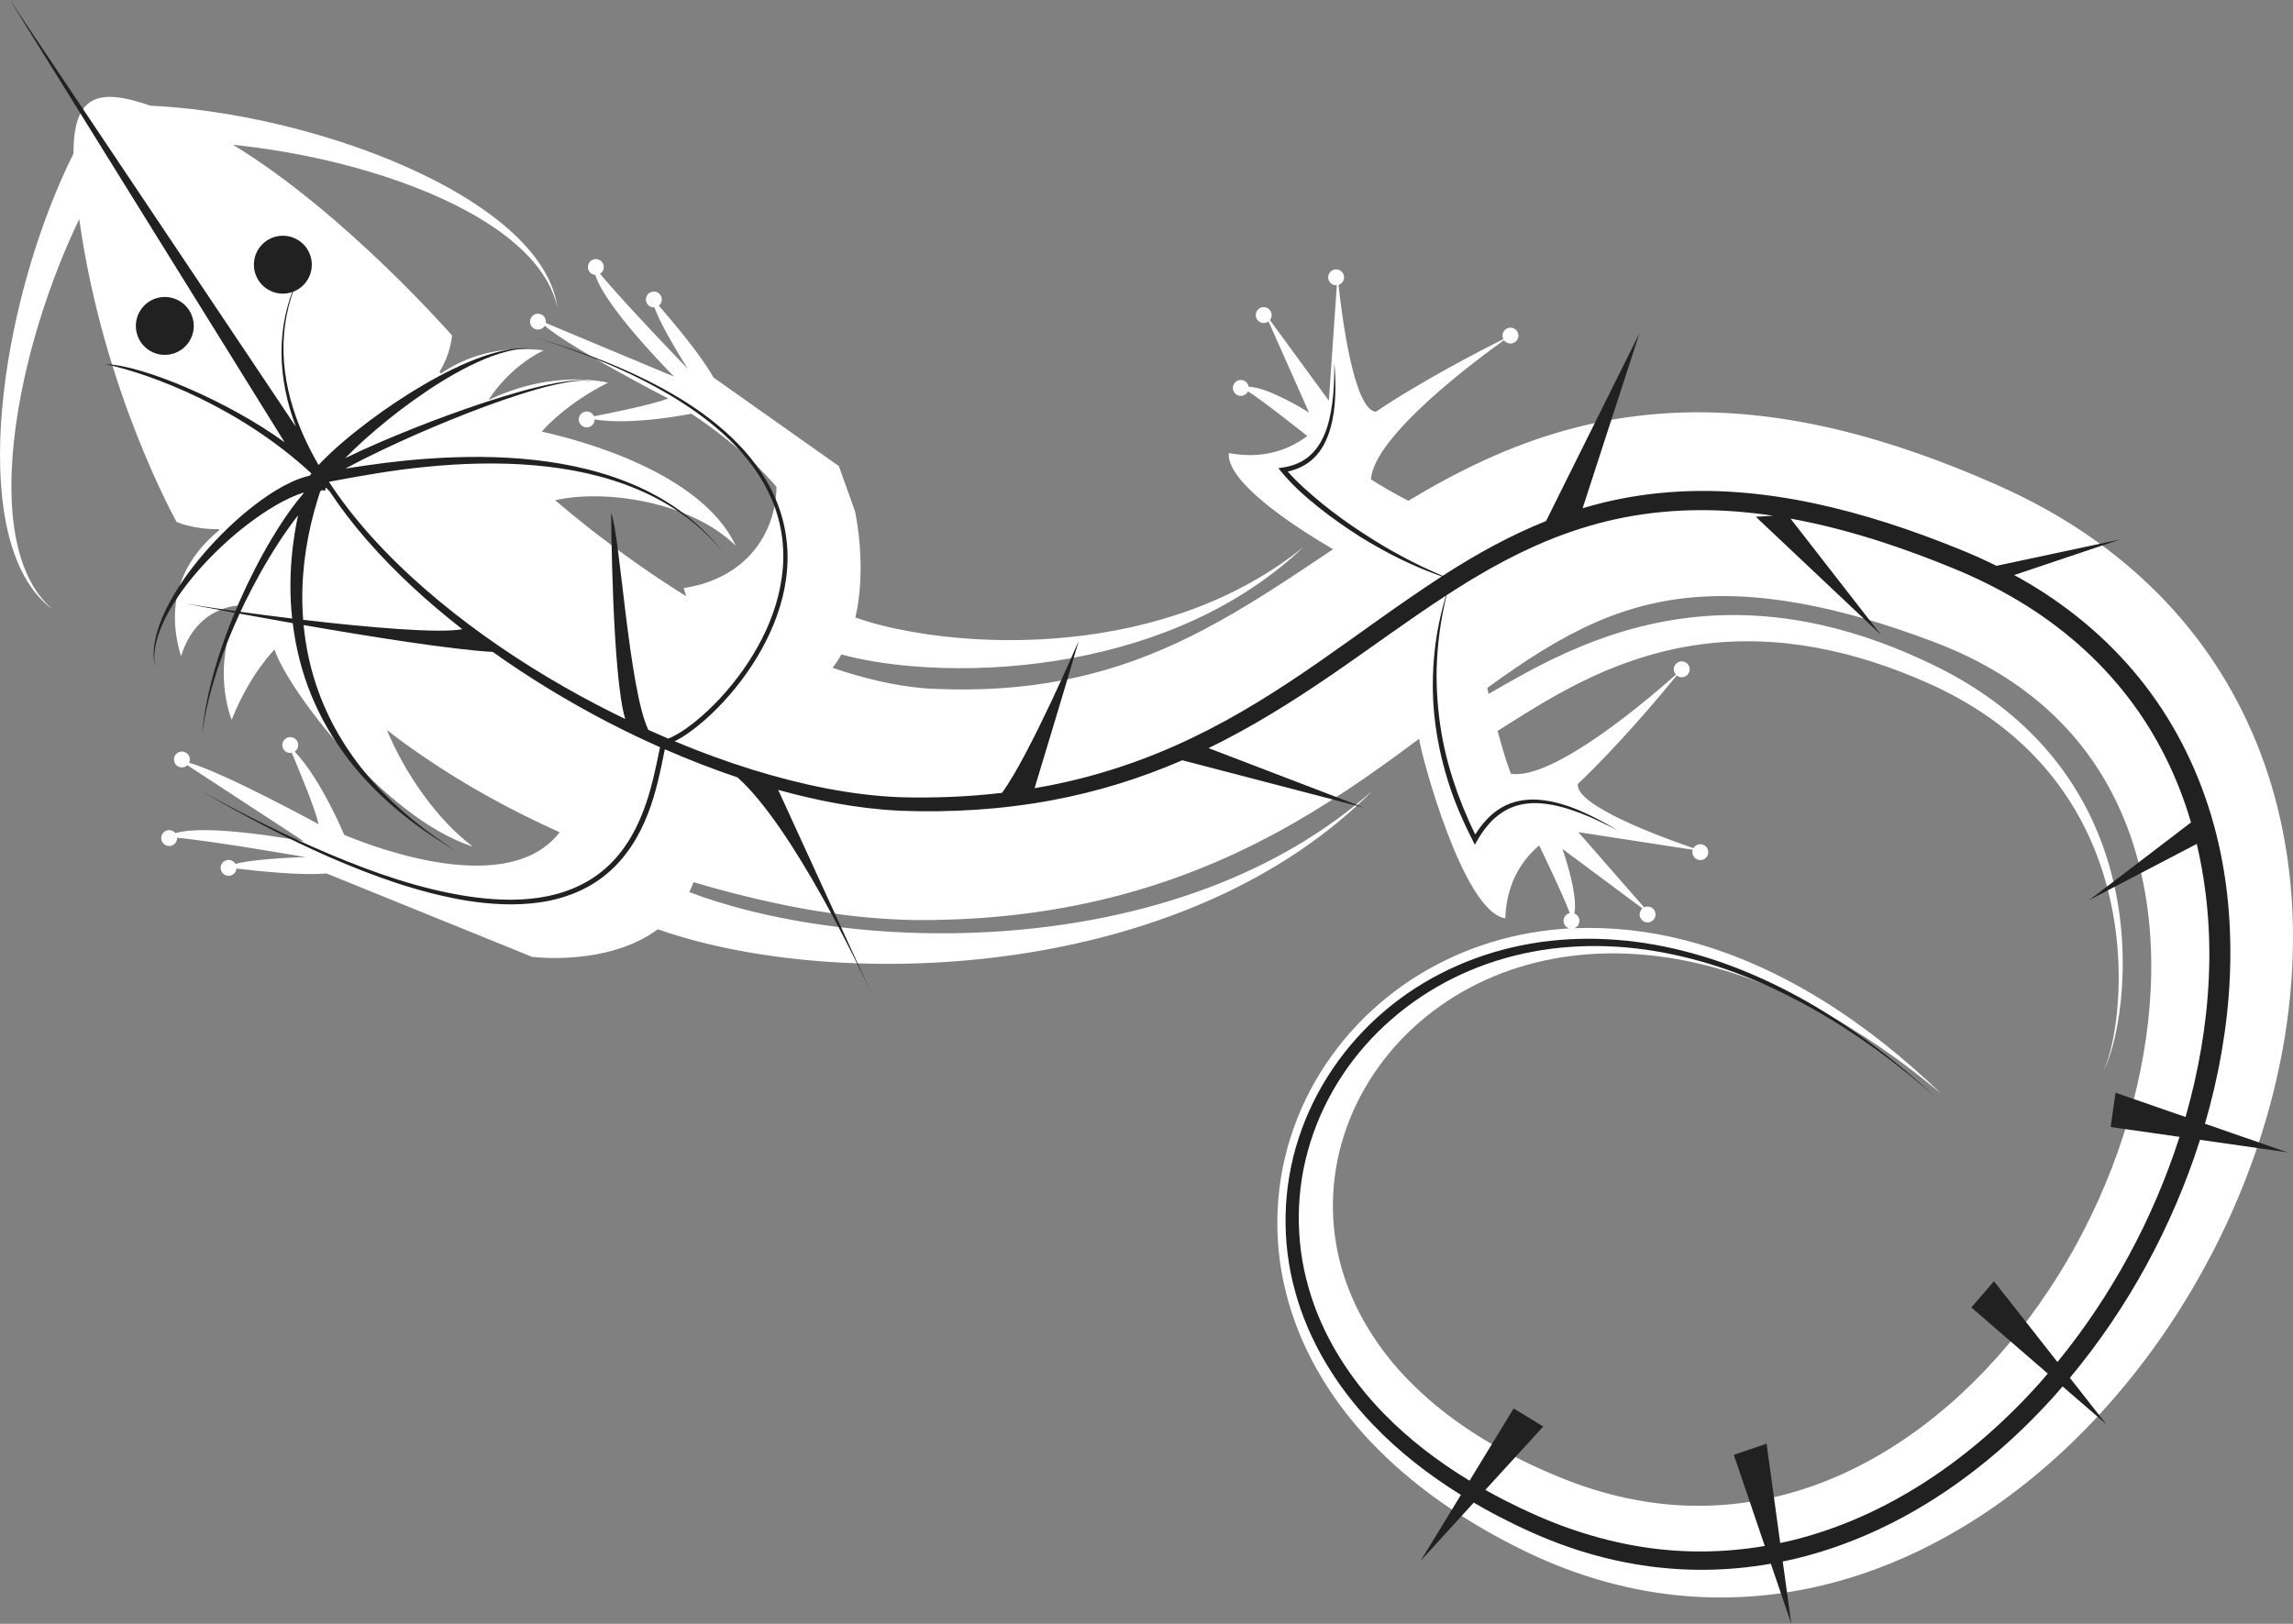 <svg xmlns:xlink="http://www.w3.org/1999/xlink" width="786.36" xmlns="http://www.w3.org/2000/svg" height="557" id="screenshot-98da05fa-728b-80ec-8001-a13c62d83aee" viewBox="0 0 786.36 557" style="-webkit-print-color-adjust: exact;" fill="none" version="1.1"><rect x="0" y="0" width="786.36" height="557" fill="#808080" stroke="none"/><g id="shape-98da05fa-728b-80ec-8001-a13c62d83aee" rx="0" ry="0"><g id="shape-f068b94e-8302-801e-8001-a139820794e0"><g id="fills-f068b94e-8302-801e-8001-a139820794e0"><path rx="0" ry="0" d="M731.352,378.69C723.415,408.545,708.733,437.263,688.691,461.166C678.656,473.09,667.255,483.812,654.649,492.581C642.057,501.353,628.263,508.162,613.739,512.205C599.227,516.271,584.011,517.503,568.909,515.71C561.359,514.818,553.841,513.191,546.451,510.891C542.756,509.743,539.095,508.425,535.468,506.957L532.645,505.789L529.925,504.62C528.089,503.815,526.264,502.99,524.464,502.125C510.037,495.263,496.584,486.619,485.415,475.817C474.257,465.057,465.509,452.031,460.869,437.534C456.189,423.079,455.829,407.202,460.051,392.269C464.212,377.326,472.836,363.451,484.545,352.641C496.228,341.779,510.948,334.025,526.808,330.143C542.681,326.207,559.599,326.121,576.036,329.162C592.505,332.189,608.501,338.25,623.499,346.229C638.512,354.225,652.58,364.117,665.699,375.155C653.348,363.267,639.909,352.379,625.22,343.246C610.543,334.129,594.555,326.763,577.515,322.429C565.355,319.325,552.625,317.858,539.876,318.405C541.251,317.893,541.981,316.382,541.509,314.985C541.241,314.197,540.644,313.622,539.928,313.338C541.241,306.157,535.804,291.186,535.804,291.186L563.273,311.603C562.441,312.303,562.076,313.465,562.443,314.558C562.931,315.983,564.475,316.746,565.899,316.263C567.327,315.779,568.089,314.234,567.608,312.811C567.124,311.382,565.577,310.619,564.153,311.099C564.036,311.139,563.935,311.197,563.832,311.247L541.277,285.443L580.517,291.477C580.344,292.014,580.331,292.605,580.528,293.181C581.011,294.603,582.556,295.367,583.98,294.885C585.404,294.399,586.168,292.853,585.687,291.43C585.205,290.003,583.653,289.239,582.229,289.723C581.584,289.943,581.084,290.387,580.763,290.935C570.643,287.481,540.077,276.406,541.115,268.894C555.111,255.691,570.061,237.762,575.021,231.697C575.724,232.266,576.689,232.478,577.612,232.166C579.037,231.682,579.797,230.137,579.315,228.713C578.831,227.287,577.284,226.522,575.856,227.003C574.436,227.489,573.668,229.035,574.155,230.461C574.275,230.826,574.472,231.145,574.713,231.413C566.212,239.005,532.844,267.771,518.128,265.406C516.751,261.717,515.237,256.915,513.591,250.706C518.719,247.505,523.672,244.311,528.707,241.339C534.427,237.945,540.231,234.803,546.193,232.054C558.103,226.541,570.705,222.65,583.684,220.975C596.66,219.265,609.937,219.77,622.944,222.167C635.964,224.553,648.704,228.774,660.935,234.202C673.091,239.569,684.493,246.725,694.155,255.871C703.831,264.983,711.661,276.081,717.047,288.349C722.459,300.61,725.487,313.946,726.335,327.423C726.763,334.167,726.651,340.958,725.948,347.695C725.593,351.065,725.089,354.423,724.377,357.738C723.624,361.034,722.823,364.374,721.213,367.379C722.94,364.434,723.88,361.109,724.767,357.829C725.611,354.527,726.251,351.171,726.737,347.797C727.716,341.041,728.097,334.195,727.935,327.354C727.609,313.683,725.075,299.967,720,287.117C714.955,274.267,707.271,262.379,697.519,252.45C687.788,242.49,676.119,234.51,663.645,228.407C651.253,222.333,638.173,217.417,624.535,214.37C610.911,211.314,596.713,210.207,582.645,211.515C568.571,212.782,554.728,216.486,541.755,221.903C535.263,224.602,528.965,227.709,522.864,231.025C518.656,233.297,514.547,235.683,510.501,238.021C510.351,237.35,510.196,236.663,510.044,235.97C513.197,233.675,516.315,231.463,519.396,229.362C532.068,220.694,544.149,214.001,556.555,209.873C568.939,205.709,581.928,203.999,595.899,204.563C609.829,205.114,624.521,207.909,639.312,212.174C646.715,214.305,654.145,216.802,661.575,219.581L664.293,220.615L666.703,221.566C668.352,222.247,669.992,222.941,671.604,223.675C674.829,225.135,677.985,226.703,681.037,228.398C693.263,235.143,703.949,243.781,712.552,254.234C721.161,264.674,727.671,276.959,731.853,290.469C736.053,303.971,737.937,318.627,737.74,333.574C737.536,348.526,735.3,363.759,731.352,378.69ZM781.048,276.977C776.22,257.431,767.592,238.249,755.311,221.486C743.075,204.683,727.344,190.527,710.145,179.735C705.843,177.019,701.448,174.513,696.996,172.181C694.767,171.014,692.52,169.902,690.265,168.822L686.78,167.206L683.565,165.774C675.128,162.073,666.48,158.603,657.564,155.482C639.756,149.265,620.795,144.321,600.513,142.315C590.392,141.325,579.955,141.107,569.435,141.897C558.919,142.673,548.337,144.479,538.105,147.254C527.876,150.014,518.021,153.725,508.781,157.977C499.607,162.198,491.029,166.934,482.965,171.787C477.524,168.934,473.351,166.497,470.159,164.41C471.124,149.534,506.48,123.329,515.772,116.686C515.98,116.981,516.249,117.242,516.577,117.442C517.864,118.226,519.541,117.822,520.323,116.537C521.108,115.253,520.704,113.575,519.42,112.791C518.132,112.007,516.457,112.413,515.669,113.695C515.165,114.525,515.163,115.514,515.564,116.323C508.557,119.831,487.784,130.485,471.833,141.242C464.273,140.601,460.179,108.347,459.029,97.718C459.635,97.527,460.18,97.135,460.535,96.554C461.32,95.269,460.913,93.591,459.628,92.806C458.344,92.022,456.668,92.427,455.883,93.713C455.1,94.995,455.505,96.674,456.789,97.459C457.308,97.773,457.885,97.887,458.449,97.838L455.719,137.449L435.496,109.777C435.569,109.686,435.648,109.598,435.707,109.497C436.493,108.213,436.085,106.534,434.803,105.75C433.516,104.967,431.843,105.371,431.057,106.655C430.271,107.941,430.679,109.618,431.964,110.402C432.947,111.002,434.161,110.899,435.028,110.241L448.919,141.526C448.919,141.526,435.508,132.933,428.211,132.641C428.087,131.879,427.659,131.169,426.949,130.738C425.665,129.954,423.991,130.358,423.204,131.642C422.42,132.927,422.825,134.603,424.107,135.387C425.393,136.174,427.071,135.767,427.856,134.482C427.908,134.397,427.94,134.305,427.985,134.214C433.885,138.019,448.325,149.555,448.325,149.555L448.327,149.557C442.809,153.718,433.881,157.794,421.407,155.401C420.611,164.818,441.187,179.045,457.163,188.39C450.804,192.645,444.671,196.786,438.663,200.654C425.048,209.483,412.031,216.997,398.877,222.65C385.736,228.327,372.452,232.191,358.655,234.349C351.761,235.433,344.748,236.087,337.624,236.362C334.061,236.493,330.475,236.535,326.86,236.479C325.06,236.453,323.229,236.402,321.436,236.327L318.633,236.203C317.819,236.159,317.135,236.095,316.369,236.026C306.817,235.221,296.171,232.693,285.509,229.069C286.649,227.613,287.659,226.079,288.556,224.489C288.583,224.493,288.607,224.503,288.629,224.51C292.468,225.557,296.276,226.334,300.075,226.962C307.671,228.206,315.243,228.851,322.8,229.101C337.908,229.566,352.961,228.421,367.696,225.701C382.421,222.965,396.84,218.598,410.341,212.314C423.836,206.039,436.379,197.779,447.039,187.622C435.584,196.874,422.584,203.95,408.952,208.982C395.305,214.021,381.033,217.083,366.665,218.554C352.297,220.006,337.799,219.907,323.576,218.294C316.472,217.479,309.425,216.282,302.615,214.583C299.441,213.787,296.331,212.863,293.347,211.805C297.451,194.107,293.22,175.374,293.22,175.374L287.687,159.893L244.643,129.454C240.677,122.103,230.317,109.873,225.952,104.841C226.212,104.63,226.44,104.373,226.616,104.061C227.351,102.746,226.88,101.085,225.569,100.351C224.253,99.618,222.593,100.086,221.86,101.398C221.124,102.711,221.593,104.37,222.908,105.106C223.396,105.377,223.928,105.483,224.447,105.442C226.763,112.285,235.943,126.603,235.943,126.603C235.943,126.603,213.841,103.729,205.785,93.898C206.163,93.662,206.493,93.342,206.724,92.929C207.457,91.617,206.991,89.954,205.677,89.221C204.364,88.486,202.704,88.955,201.968,90.267C201.236,91.579,201.704,93.241,203.016,93.975C203.379,94.177,203.764,94.279,204.149,94.306C207.661,105.666,231.208,129.213,231.208,129.213L187.16,110.782C187.349,109.678,186.847,108.527,185.816,107.953C184.501,107.217,182.84,107.686,182.107,108.997C181.373,110.309,181.843,111.969,183.155,112.703C184.435,113.419,186.041,112.987,186.801,111.746C196.445,119.863,229.175,136.697,229.175,136.697C223.856,138.755,209.524,141.659,203.708,142.797C203.476,142.265,203.088,141.797,202.545,141.493C201.232,140.758,199.572,141.226,198.836,142.539C198.103,143.851,198.569,145.513,199.884,146.247C201.2,146.978,202.859,146.513,203.595,145.201C203.829,144.778,203.928,144.319,203.925,143.866C216.845,146.049,237.087,141.914,237.115,141.913C243.161,145.895,256.303,155.235,266.296,167.022C266.057,182.907,255.991,198.419,234.476,201.717L235.325,204.531C223.477,197.138,212.139,189.07,201.531,180.755C197.719,177.726,193.996,174.665,190.384,171.591C206.807,167.803,236.437,171.675,252.333,187.197C240.439,162.005,199.219,151.031,185.791,148.045C185.791,148.045,193.352,138.87,208.487,131.289C208.487,131.289,190.233,126.359,167.575,137.201C167.575,137.201,173.849,126.373,186.437,120.163C171.085,118.391,159.577,122.389,151.135,128.166C151.013,127.937,150.873,127.709,150.748,127.486C152.904,123.994,154.448,119.958,155.047,115.094C155.047,115.094,118.163,72.887,79.932,49.683C82.367,49.933,84.803,50.206,87.236,50.523C100.773,52.322,114.236,55.137,127.367,59.094C140.469,63.086,153.344,68.149,165.088,75.245C170.932,78.809,176.489,82.918,181.215,87.891C185.9,92.843,189.772,98.837,191.175,105.691C190.304,98.747,186.831,92.294,182.404,86.854C177.944,81.378,172.549,76.723,166.833,72.61C155.333,64.414,142.543,58.231,129.425,53.121C116.274,48.043,102.685,44.101,88.838,41.183C76.627,38.633,64.169,36.853,51.544,36.249C33.193,29.831,25.203,32.95,25.201,52.686C19.489,64.177,14.924,76.105,11.18,88.201C7.019,101.725,3.88,115.522,1.942,129.486C0.053,143.435,-0.74,157.621,0.856,171.653C1.68,178.647,3.137,185.623,5.763,192.175C8.374,198.687,12.334,204.854,17.987,208.979C12.672,204.431,9.308,198.141,7.248,191.641C5.186,185.097,4.29,178.243,4.003,171.406C3.491,157.691,5.306,143.978,8.167,130.582C11.072,117.179,15.134,104.042,20.126,91.33C22.292,85.839,24.644,80.435,27.174,75.138C35.405,134.293,60.579,179.047,60.579,179.047C60.579,179.047,66.463,181.671,74.994,181.486C75.053,181.614,75.113,181.747,75.172,181.873C65.087,190.141,55.679,203.953,62.081,225.09C67.636,207.329,82.394,207.703,82.394,207.703C71.703,228.674,79.453,246.889,79.453,246.889C85.679,231.149,94.156,222.813,94.156,222.813C98.31,235.927,131.523,280.538,162.165,290.405C149.661,281.021,138.693,264.935,132.705,250.438C136.583,253.437,140.521,256.305,144.512,259.043C159.652,269.466,175.54,278.105,191.92,285.478C174.827,307.669,130.913,291.709,118.056,286.382C118.052,286.375,110.115,267.282,101.063,257.809C101.437,257.554,101.759,257.218,101.979,256.785C102.653,255.439,102.108,253.801,100.766,253.126C99.419,252.453,97.781,252.993,97.106,254.339C96.433,255.682,96.974,257.317,98.32,257.994C98.88,258.273,99.484,258.333,100.051,258.225C102.367,263.659,108.002,277.17,109.282,282.731C109.282,282.731,76.992,265.074,64.863,261.641C65.463,260.318,64.923,258.743,63.613,258.083C62.266,257.409,60.628,257.953,59.953,259.298C59.28,260.641,59.823,262.281,61.169,262.955C62.224,263.485,63.458,263.257,64.266,262.481L104.227,288.613C104.227,288.613,71.525,282.323,60.154,285.785C59.914,285.481,59.612,285.219,59.245,285.031C57.898,284.358,56.26,284.902,55.585,286.245C54.909,287.59,55.455,289.226,56.799,289.903C58.142,290.577,59.781,290.035,60.457,288.69C60.67,288.266,60.749,287.811,60.73,287.369C73.391,288.523,104.723,293.995,104.723,293.995C104.723,293.995,87.721,294.426,80.759,296.343C80.5,295.893,80.112,295.507,79.613,295.261C78.269,294.585,76.631,295.127,75.956,296.47C75.281,297.815,75.824,299.454,77.167,300.129C78.514,300.805,80.152,300.262,80.828,298.915C80.989,298.598,81.07,298.265,81.101,297.927C87.715,298.722,103.651,300.438,111.96,299.601L182.449,328.203C182.449,328.203,208.263,331.59,225.599,318.753C234.352,321.829,243.285,324.094,252.204,325.833C263.331,327.985,274.52,329.325,285.715,330.033C308.103,331.421,330.527,330.335,352.525,326.81C374.505,323.265,396.109,317.227,416.337,308.114C436.537,299.022,455.351,286.711,470.82,271.079C454.412,285.725,435.111,296.677,414.78,304.361C394.421,312.062,373.017,316.63,351.479,318.755C329.929,320.858,308.181,320.55,286.848,317.899C276.187,316.559,265.623,314.623,255.325,311.961C248.857,310.279,242.507,308.331,236.363,306.005C236.907,304.925,237.409,303.789,237.868,302.603C242.437,303.97,247.051,305.254,251.712,306.453C270.972,311.351,290.881,315.093,313.071,315.585L317.231,315.601L320.853,315.561C323.345,315.515,325.799,315.441,328.284,315.339C333.237,315.133,338.213,314.793,343.199,314.321C353.168,313.367,363.188,311.854,373.125,309.701C393.007,305.435,412.521,298.449,430.365,289.466C448.257,280.527,464.384,269.758,478.956,259.119C481.576,257.209,484.133,255.309,486.668,253.419C487.272,258.598,501.748,312.982,516.228,314.975C516.632,302.279,522.567,294.469,527.839,289.997C527.839,289.997,535.925,306.617,538.341,313.211C538.244,313.233,538.148,313.245,538.051,313.278C536.627,313.763,535.861,315.311,536.343,316.735C536.636,317.597,537.319,318.21,538.129,318.459C533.637,318.718,529.153,319.231,524.685,320.023C506.997,323.107,489.817,330.618,475.547,342.194C461.257,353.709,449.905,369.263,443.637,387.009C437.292,404.706,436.288,424.551,440.947,443.099C445.5,461.714,455.513,478.632,468.136,492.465C480.792,506.374,495.947,517.435,511.913,526.33C513.915,527.449,515.932,528.525,517.96,529.573L521.057,531.142L524.083,532.625C528.296,534.626,532.604,536.47,537.008,538.127C545.809,541.443,554.983,544.018,564.379,545.687C583.165,549.069,602.841,548.67,621.624,544.565C640.436,540.506,658.277,532.914,674.409,523.023C690.573,513.126,705.093,500.958,717.94,487.382C730.785,473.791,741.979,458.765,751.489,442.718C760.993,426.665,768.82,409.579,774.708,391.675C780.592,373.775,784.516,355.027,785.861,335.727C787.199,316.453,785.927,296.557,781.048,276.977Z" style="fill-rule: nonzero; stroke: none; fill: rgb(255, 255, 255); fill-opacity: 1;"/></g></g><g id="shape-f068b94e-8302-801e-8001-a13982083727"><g id="fills-f068b94e-8302-801e-8001-a13982083727"><path rx="0" ry="0" d="M64.99,116.973C67.848,112.294,66.372,106.182,61.692,103.325C57.01,100.466,50.897,101.945,48.04,106.625C45.183,111.303,46.661,117.417,51.34,120.274C56.021,123.131,62.133,121.654,64.99,116.973Z" style="fill-rule: nonzero; stroke: none; fill: rgb(33, 33, 33); fill-opacity: 1;"/></g></g><g id="shape-f068b94e-8302-801e-8001-a139820847fd"><g id="fills-f068b94e-8302-801e-8001-a139820847fd"><path rx="0" ry="0" d="M91.825,99.267C96.505,102.126,102.618,100.647,105.475,95.966C108.333,91.287,106.856,85.174,102.175,82.315C97.495,79.458,91.384,80.939,88.526,85.617C85.667,90.297,87.145,96.409,91.825,99.267Z" style="fill-rule: nonzero; stroke: none; fill: rgb(33, 33, 33); fill-opacity: 1;"/></g></g><g id="shape-f068b94e-8302-801e-8001-a139820d448d"><g id="fills-f068b94e-8302-801e-8001-a139820d448d"><path rx="0" ry="0" d="M103.71,201.753C103.898,195.724,104.606,189.715,105.773,183.803C106.353,180.845,107.05,177.909,107.856,175.006C108.253,173.552,108.682,172.109,109.132,170.664C109.348,169.962,109.568,169.291,109.79,168.604C109.98,168.446,110.161,168.271,110.356,168.12C110.739,168.168,111.109,168.241,111.458,168.348L111.733,167.206C112.184,167.666,112.633,168.125,113.079,168.592C116.93,174.408,121.196,179.942,125.773,185.197C135.628,196.499,146.748,206.619,158.554,215.833C150.699,217.314,126.669,215.269,103.975,212.608C103.695,208.998,103.594,205.372,103.71,201.753ZM82.468,209.871C82.924,208.894,83.369,207.908,83.841,206.939C87.335,199.768,91.232,192.793,95.564,186.126C97.66,182.908,99.865,179.768,102.215,176.763C101.78,178.822,101.38,180.886,101.049,182.963C100.067,189.158,99.561,195.432,99.599,201.704C99.614,205.196,99.826,208.686,100.196,212.159C93.983,211.408,87.951,210.625,82.468,209.871ZM709.841,472.624C729.836,448.631,744.986,420.72,754.483,390.974L784.417,395.255L756.171,385.456C760.895,369.231,763.888,352.46,764.684,335.513C765.483,317.87,763.941,299.982,759.183,282.833C754.483,265.689,746.593,249.33,735.706,235.199C724.853,221.036,711.108,209.219,695.869,200.165C694.179,199.158,692.468,198.197,690.744,197.253L727.081,185.05L684.678,194.088C680.546,192.039,676.341,190.15,672.082,188.436C663.982,185.139,655.759,182.102,647.405,179.425C630.71,174.081,613.429,170.127,595.773,168.835C578.149,167.511,560.148,169.12,543.126,174.221C542.998,174.259,542.867,174.306,542.74,174.345L562.229,114.336L530.197,178.726C518,183.609,506.467,189.992,495.542,197.008C495.277,197.183,495.009,197.36,494.745,197.533C485.162,193.478,476.009,188.522,467.35,182.828C462.472,179.659,457.746,176.25,453.241,172.58C449.165,169.182,445.077,165.698,441.618,161.756C444.928,161.018,448.145,159.503,450.607,157.086C453.454,154.316,455.159,150.676,456.219,147.021C457.271,143.333,457.764,139.538,457.899,135.757C458.04,131.973,457.923,128.196,457.581,124.442C457.603,128.208,457.544,131.976,457.183,135.709C456.799,139.43,456.237,143.148,455.085,146.67C453.946,150.177,452.172,153.506,449.534,155.961C446.931,158.456,443.462,159.86,439.864,160.371L438.397,160.582L439.331,161.728C443.123,166.376,447.535,170.282,452.129,173.958C456.734,177.619,461.546,181.005,466.508,184.146C475.329,189.626,484.668,194.313,494.451,197.723C480.112,206.996,466.552,217.171,452.722,226.774C438.569,236.652,424.017,245.876,408.534,253.243C393.084,260.646,376.748,266.14,359.929,269.429C358.225,269.767,356.511,270.064,354.795,270.36C357.785,260.503,368.023,226.684,369.936,219.837C369.936,219.837,352.93,259.396,343.618,271.961C332.049,273.316,320.358,273.789,308.724,273.458C291.664,272.79,274.71,269.124,258.276,264.086C249.157,261.266,240.179,257.96,231.358,254.268C232.181,253.863,232.975,253.417,233.755,252.954C235.586,251.834,237.319,250.589,238.981,249.262C242.31,246.615,245.381,243.681,248.254,240.565C253.982,234.33,258.924,227.359,262.75,219.787C266.558,212.225,269.232,203.991,269.909,195.488C270.615,187.004,269.19,178.333,265.731,170.564C262.304,162.767,257.039,155.921,250.938,150.094C244.82,144.262,237.896,139.344,230.613,135.136C216.012,126.707,200.173,120.764,184.115,115.926C200.094,121.008,215.826,127.2,230.217,135.807C237.381,140.123,244.217,145.038,250.205,150.854C256.178,156.659,261.282,163.437,264.561,171.075C267.87,178.687,269.175,187.113,268.418,195.362C267.673,203.619,265.092,211.664,261.323,219.065C257.551,226.475,252.672,233.323,247.026,239.432C244.199,242.479,241.171,245.354,237.922,247.925C236.297,249.208,234.614,250.414,232.86,251.478C231.665,252.193,230.421,252.859,229.159,253.35C226.874,252.373,224.597,251.378,222.334,250.352C215.598,236.186,212.653,183.609,209.585,175.907C209.585,175.907,209.884,231.572,214.407,246.619C213.07,245.97,211.736,245.325,210.408,244.662C194.967,236.963,180.087,228.097,166.041,218.053C152.024,207.986,138.786,196.738,127.232,183.904C121.972,178.056,117.115,171.843,112.807,165.263C124.005,163.155,135.092,161.187,146.366,160.112C158.564,158.913,170.874,158.553,183.096,159.596C195.295,160.649,207.459,163.114,218.771,167.916C230.062,172.672,240.39,179.998,248.127,189.634C240.633,179.809,230.429,172.164,219.138,167.079C207.832,161.949,195.583,159.144,183.274,157.775C170.94,156.417,158.485,156.474,146.128,157.381C136.865,158.028,127.614,159.293,118.465,160.722C118.81,160.533,119.15,160.343,119.498,160.155C123.242,158.152,127.068,156.257,130.921,154.42C138.631,150.752,146.466,147.316,154.385,144.089C162.309,140.872,170.318,137.849,178.465,135.244C182.54,133.952,186.651,132.762,190.821,131.83C192.908,131.371,195.011,130.973,197.134,130.737C199.246,130.526,201.422,130.368,203.506,130.923C201.442,130.293,199.243,130.374,197.112,130.509C194.968,130.672,192.84,130.996,190.73,131.383C186.505,132.17,182.337,133.217,178.203,134.369C169.934,136.693,161.793,139.44,153.728,142.385C145.666,145.339,137.681,148.507,129.785,151.922C125.961,153.584,122.158,155.304,118.391,157.141C120.448,155.057,122.567,153.013,124.756,151.034C130.244,146.093,136.03,141.444,142.059,137.133C148.095,132.833,154.375,128.843,161.008,125.532C164.33,123.886,167.744,122.413,171.281,121.294C174.81,120.19,178.499,119.411,182.238,119.584C178.514,119.182,174.734,119.735,171.098,120.634C167.45,121.545,163.901,122.824,160.439,124.284C153.515,127.227,146.914,130.876,140.535,134.853C134.162,138.847,128.008,143.195,122.099,147.897C119.145,150.251,116.254,152.696,113.463,155.297C112.038,156.65,110.615,158.017,109.249,159.488C105.683,153.326,102.648,146.852,100.523,140.055C97.941,131.848,96.681,123.154,97.418,114.538C98.115,105.926,100.808,97.49,105.069,89.936C100.647,97.396,97.752,105.807,96.862,114.487C95.932,123.169,97.017,132.003,99.458,140.378C100.052,142.407,100.731,144.405,101.473,146.38L3.417,0L97.617,151.72C78.658,137.889,49.154,125.222,36.093,124.901C52.424,128.408,82.56,139.965,106.801,162.399C106.609,162.647,106.419,162.904,106.231,163.159C106.09,163.189,105.94,163.211,105.798,163.248C103.68,163.758,101.731,164.518,99.867,165.381C96.151,167.115,92.767,169.267,89.539,171.585C83.112,176.252,77.323,181.621,72.044,187.43C66.79,193.252,62.022,199.543,58.26,206.427C56.398,209.87,54.792,213.475,53.753,217.256C52.732,221.018,52.259,225.045,53.2,228.836C52.488,224.998,53.195,221.083,54.408,217.456C55.641,213.813,57.423,210.381,59.446,207.114C63.524,200.593,68.557,194.709,74.018,189.328C79.5,183.966,85.46,179.07,91.848,174.988C95.043,172.963,98.361,171.134,101.764,169.787C102.529,169.487,103.309,169.21,104.092,168.966L104.035,169.177C104.018,169.237,104.003,169.297,103.989,169.355C102.535,171.026,101.199,172.766,99.905,174.516C97.506,177.804,95.316,181.208,93.239,184.675C89.098,191.615,85.433,198.806,82.184,206.171C81.678,207.317,81.205,208.475,80.72,209.628C73.736,208.648,67.737,207.733,63.581,207.012C63.581,207.012,70.3,208.309,80.487,210.179C77.956,216.273,75.712,222.48,73.86,228.805C71.62,236.521,69.928,244.415,69.235,252.406C70.231,244.445,72.216,236.66,74.733,229.079C76.854,222.738,79.374,216.549,82.177,210.489C87.538,211.472,93.75,212.595,100.389,213.755C101.423,222.2,103.496,230.501,106.713,238.348C111.422,249.925,118.515,260.413,127.103,269.31C135.69,278.242,145.695,285.644,156.316,291.824C145.931,285.251,136.255,277.508,128.109,268.378C119.956,259.28,113.417,248.756,109.27,237.358C106.553,229.959,104.87,222.223,104.122,214.409C127.441,218.456,154.844,222.814,169.003,223.628C181.663,232.638,194.972,240.723,208.774,247.88C214.549,250.858,220.413,253.675,226.36,256.314C224.776,263.859,223.293,271.343,220.52,278.431C217.62,286.041,213.246,293.188,207.011,298.404C200.822,303.666,192.979,306.726,184.927,307.904C176.845,309.113,168.562,308.672,160.45,307.45C144.173,304.955,128.453,299.465,113.252,293.074C98.027,286.652,83.237,279.199,68.765,271.186C83.077,279.475,97.702,287.281,112.871,293.962C128.047,300.543,143.763,306.245,160.216,308.961C168.427,310.247,176.855,310.724,185.169,309.517C193.442,308.341,201.631,305.201,208.119,299.726C214.656,294.301,219.213,286.878,222.214,279.089C225.022,271.942,226.479,264.399,227.998,257.019C236.159,260.588,244.474,263.816,252.928,266.664C272.108,283.821,295.304,333.075,299.162,341.441L266.871,270.942C280.434,274.707,294.342,277.398,308.534,278.096C326.051,278.761,343.623,277.702,360.898,274.468C376.197,271.624,391.173,266.98,405.453,260.778L467.795,277.035L414.466,256.617C429.082,249.511,442.883,240.9,456.182,231.799C469.559,222.668,482.476,213.024,495.88,204.309C494.014,210.55,492.672,216.961,491.977,223.464C491.203,230.871,491.138,238.378,491.934,245.808C492.734,253.233,494.289,260.577,496.509,267.709C498.693,274.855,501.698,281.728,505.089,288.361L505.792,289.737L506.552,288.399C508.816,284.43,511.731,280.75,515.594,278.404C519.408,275.976,524.083,275.186,528.641,275.583C533.231,275.954,537.716,277.315,542.062,278.944C546.414,280.609,550.612,282.674,554.751,284.847C550.763,282.405,546.631,280.179,542.326,278.303C538.024,276.429,533.494,274.947,528.753,274.426C524.051,273.886,518.999,274.566,514.798,277.083C511.052,279.314,508.186,282.648,505.921,286.238C502.883,280.075,500.314,273.697,498.206,267.172C495.957,260.163,494.359,252.944,493.495,245.63C492.641,238.319,492.402,230.919,492.993,223.558C493.483,217.042,494.544,210.565,496.066,204.185C497.025,203.565,497.973,202.938,498.935,202.328C513.399,193.102,528.655,185.168,544.953,180.427C561.214,175.612,578.335,174.125,595.282,175.444C599.583,175.771,603.86,176.269,608.128,176.906L602.134,177.263L645.041,217.749L614.045,177.888C624.614,179.806,635.062,182.568,645.326,185.887C653.484,188.529,661.537,191.531,669.486,194.797C677.398,198.009,685.022,201.761,692.3,206.13C706.845,214.83,719.832,226.087,730.066,239.52C739.765,252.201,746.898,266.757,751.39,282.108L716.543,308.701L753.351,289.483C756.872,304.379,758.18,319.821,757.499,335.192C756.794,351.392,753.983,367.507,749.512,383.146L725.507,374.82L723.823,386.58L747.446,389.963C738.447,417.988,724.209,444.406,705.58,467.198L683.813,439.48L676.046,448.469L702.268,471.162C701.32,472.27,700.375,473.383,699.406,474.473C688.025,487.203,675.139,498.615,660.869,507.908C646.617,517.204,630.955,524.359,614.481,528.393C613.159,528.72,611.832,528.987,610.506,529.273L605.833,495.205L594.59,499.036L605.218,530.289C591.635,532.614,577.693,532.82,564.049,530.759C555.664,529.51,547.413,527.421,539.366,524.686C531.335,521.962,523.523,518.444,515.892,514.567C513.704,513.442,511.533,512.268,509.387,511.064L529.235,489.313L519.099,483.12L503.969,507.904C493.261,501.406,483.256,493.796,474.55,484.86C462.7,472.724,453.375,457.985,448.759,441.686C444.073,425.444,444.293,407.834,449.43,391.672C454.497,375.491,464.308,360.844,477.16,349.69C489.973,338.474,505.765,330.701,522.494,327.084C539.238,323.406,556.794,323.811,573.619,327.379C590.486,330.938,606.659,337.564,621.706,346.068C636.792,354.551,650.815,364.898,663.832,376.361C651.073,364.612,637.266,353.923,622.283,345.064C607.296,336.26,591.103,329.29,574.056,325.398C557.049,321.492,539.148,320.757,521.901,324.246C504.676,327.688,488.179,335.369,474.725,346.867C461.268,358.317,450.862,373.466,445.376,390.372C439.818,407.251,439.385,425.811,444.148,442.976C448.84,460.202,458.502,475.78,470.719,488.546C479.705,497.962,490.009,505.955,500.997,512.773L487.2,535.38L505.41,515.418C507.985,516.92,510.573,518.381,513.199,519.759C520.986,523.821,528.998,527.524,537.371,530.454C545.717,533.406,554.351,535.57,563.12,536.916C577.736,539.173,592.726,538.946,607.294,536.383L614.306,557L611.375,535.607C612.917,535.286,614.46,534.973,615.993,534.598C633.254,530.431,649.613,523.005,664.431,513.402C679.279,503.799,692.626,492.04,704.4,478.951C705.402,477.833,706.373,476.697,707.346,475.563L722.331,488.531L709.841,472.624Z" style="fill-rule: nonzero; stroke: none; fill: rgb(33, 33, 33); fill-opacity: 1;"/></g></g></g></svg>